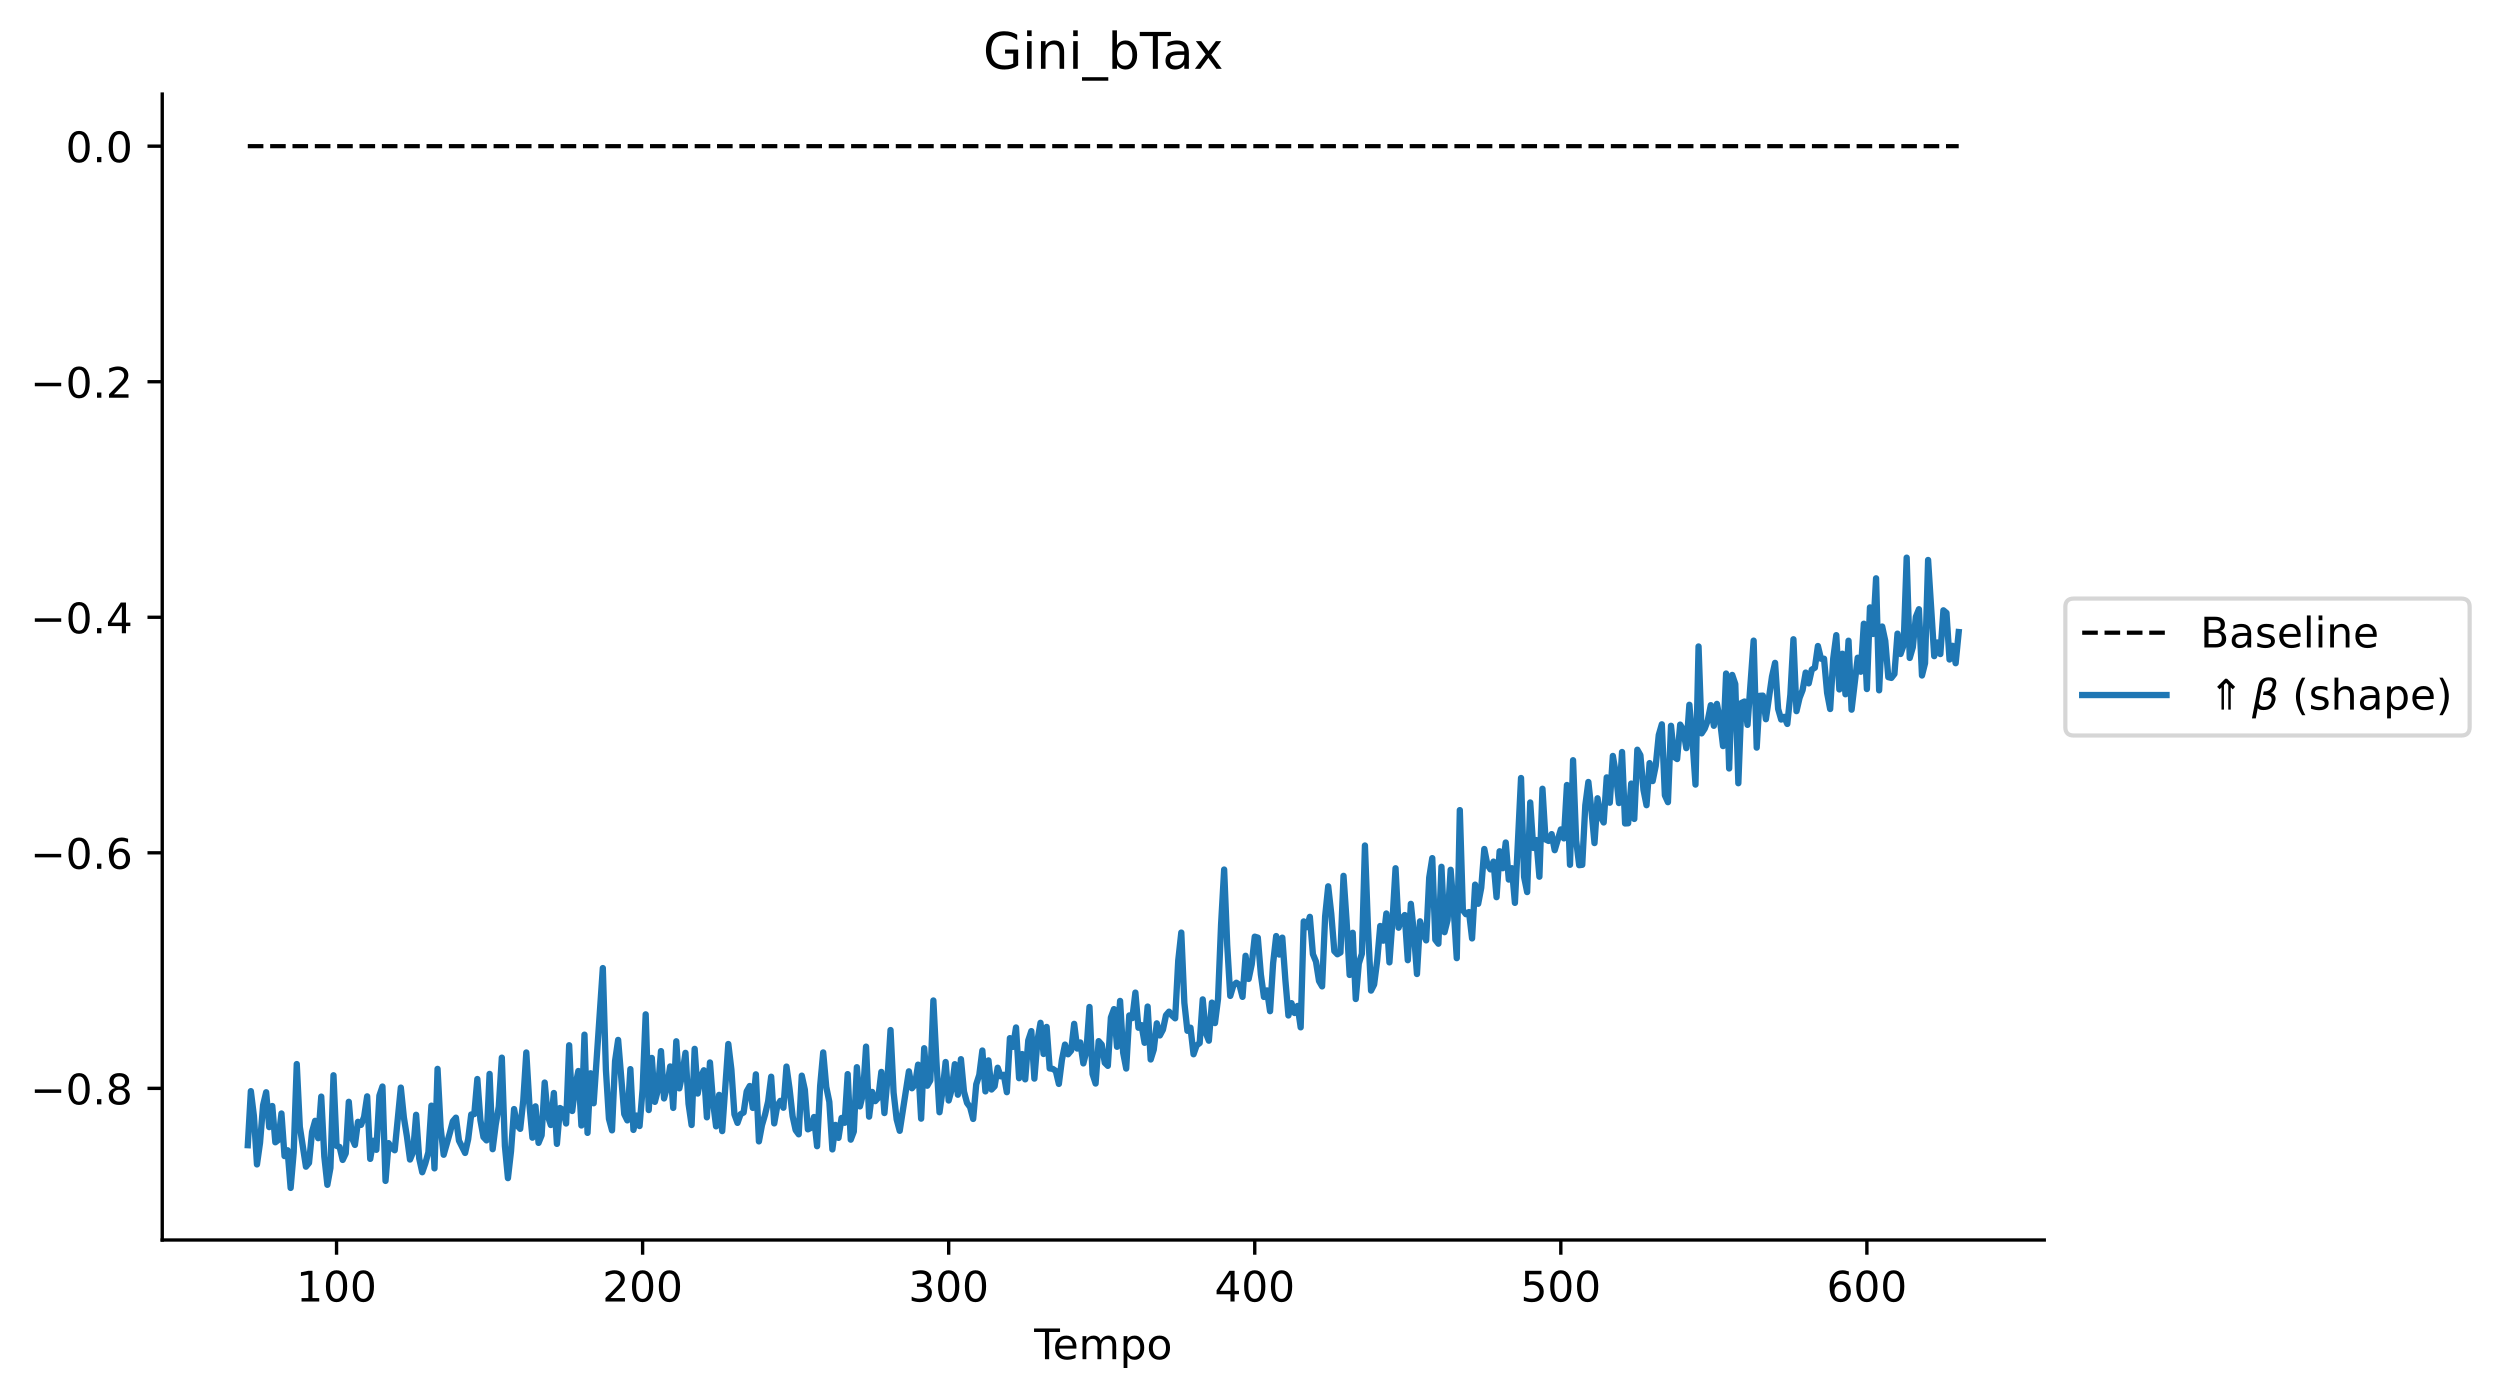 <?xml version="1.0" encoding="utf-8" standalone="no"?>
<!DOCTYPE svg PUBLIC "-//W3C//DTD SVG 1.1//EN"
  "http://www.w3.org/Graphics/SVG/1.1/DTD/svg11.dtd">
<!-- Created with matplotlib (https://matplotlib.org/) -->
<svg height="331.674pt" version="1.1" viewBox="0 0 592.983 331.674" width="592.983pt" xmlns="http://www.w3.org/2000/svg" xmlns:xlink="http://www.w3.org/1999/xlink">
 <defs>
  <style type="text/css">
*{stroke-linecap:butt;stroke-linejoin:round;}
  </style>
 </defs>
 <g id="figure_1">
  <g id="patch_1">
   <path d="M 0 331.674 
L 592.983 331.674 
L 592.983 0 
L 0 0 
z
" style="fill:#ffffff;"/>
  </g>
  <g id="axes_1">
   <g id="patch_2">
    <path d="M 38.483 294.118 
L 484.883 294.118 
L 484.883 22.318 
L 38.483 22.318 
z
" style="fill:#ffffff;"/>
   </g>
   <g id="line2d_1">
    <path clip-path="url(#p698f6734ee)" d="M 58.774 271.634 
L 59.5 258.811 
L 60.226 264.702 
L 60.952 276.193 
L 61.678 271.048 
L 62.404 262.122 
L 63.13 259.078 
L 63.856 267.34 
L 64.581 262.339 
L 65.307 270.941 
L 66.033 270.379 
L 66.759 264.114 
L 67.485 274.212 
L 68.211 272.832 
L 68.937 281.764 
L 69.663 273.252 
L 70.389 252.39 
L 71.115 267.281 
L 72.567 276.729 
L 73.293 275.834 
L 74.019 268.467 
L 74.745 265.855 
L 75.471 269.971 
L 76.197 260.112 
L 76.923 274.311 
L 77.649 281.028 
L 78.375 277.033 
L 79.101 255.048 
L 79.827 271.786 
L 80.553 272.061 
L 81.279 275.125 
L 82.005 273.584 
L 82.731 261.341 
L 83.457 269.842 
L 84.183 271.563 
L 84.909 266.093 
L 85.635 266.812 
L 86.361 264.93 
L 87.087 260.05 
L 87.813 274.88 
L 88.539 270.582 
L 89.265 272.73 
L 89.991 259.872 
L 90.716 257.721 
L 91.442 280.1 
L 92.168 271.145 
L 92.894 272.28 
L 93.62 272.834 
L 95.072 257.972 
L 95.798 265.071 
L 96.524 269.604 
L 97.25 275.038 
L 97.976 273.29 
L 98.702 264.424 
L 99.428 274.756 
L 100.154 278.046 
L 100.88 275.952 
L 101.606 273.307 
L 102.332 262.252 
L 103.058 277.129 
L 103.784 253.533 
L 104.51 267.378 
L 105.236 273.901 
L 106.688 268.769 
L 107.414 265.951 
L 108.14 265.106 
L 108.866 270.56 
L 110.318 273.468 
L 111.044 270.226 
L 111.77 264.351 
L 112.496 264.26 
L 113.222 255.94 
L 113.948 265.69 
L 114.674 269.705 
L 115.4 270.491 
L 116.125 254.724 
L 116.851 272.582 
L 117.577 266.769 
L 118.303 262.5 
L 119.029 250.868 
L 119.755 271.816 
L 120.481 279.446 
L 121.207 273.105 
L 121.933 263.064 
L 122.659 266.936 
L 123.385 267.756 
L 124.111 261.094 
L 124.837 249.644 
L 125.563 261.875 
L 126.289 269.853 
L 127.015 262.423 
L 127.741 271.083 
L 128.467 269.289 
L 129.193 256.778 
L 129.919 264.627 
L 130.645 266.845 
L 131.371 259.254 
L 132.097 271.321 
L 132.823 262.815 
L 133.549 263.243 
L 134.275 266.49 
L 135.001 247.926 
L 135.727 263.518 
L 136.453 257.62 
L 137.179 254.04 
L 137.905 266.959 
L 138.631 245.419 
L 139.357 268.711 
L 140.083 254.578 
L 140.809 261.686 
L 142.986 229.625 
L 143.712 253.716 
L 144.438 265.384 
L 145.164 268.113 
L 145.89 251.659 
L 146.616 246.661 
L 148.068 264.263 
L 148.794 265.747 
L 149.52 253.591 
L 150.246 268.005 
L 150.972 264.602 
L 151.698 267.09 
L 152.424 258.317 
L 153.15 240.599 
L 153.876 263.296 
L 154.602 250.935 
L 155.328 261.353 
L 156.054 258.528 
L 156.78 249.316 
L 157.506 260.541 
L 158.232 257.783 
L 158.958 252.953 
L 159.684 262.787 
L 160.41 246.988 
L 161.136 258.15 
L 161.862 254.627 
L 162.588 249.73 
L 163.314 261.811 
L 164.04 266.84 
L 164.766 248.783 
L 165.492 259.382 
L 166.218 255.378 
L 166.944 253.865 
L 167.669 265.022 
L 168.395 252.01 
L 169.121 261.326 
L 169.847 267.164 
L 170.573 259.697 
L 171.299 268.288 
L 172.751 247.633 
L 173.477 253.675 
L 174.203 264.339 
L 174.929 266.34 
L 175.655 264.286 
L 176.381 263.877 
L 177.107 258.879 
L 177.833 257.594 
L 178.559 262.789 
L 179.285 254.83 
L 180.011 270.729 
L 180.737 266.862 
L 181.463 264.387 
L 182.189 261.267 
L 182.915 255.389 
L 183.641 266.462 
L 184.367 262.307 
L 185.093 261.117 
L 185.819 262.747 
L 186.545 252.985 
L 187.271 258.206 
L 187.997 264.75 
L 188.723 268.06 
L 189.449 269.049 
L 190.175 255.136 
L 190.901 258.464 
L 191.627 267.875 
L 192.353 267.513 
L 193.078 264.948 
L 193.804 271.872 
L 194.53 257.595 
L 195.256 249.631 
L 195.982 257.804 
L 196.708 261.333 
L 197.434 272.633 
L 198.16 266.822 
L 198.886 269.897 
L 199.612 265.174 
L 200.338 266.322 
L 201.064 254.772 
L 201.79 270.318 
L 202.516 268.407 
L 203.242 253.133 
L 203.968 262.431 
L 204.694 259.494 
L 205.42 248.255 
L 206.146 264.862 
L 206.872 259 
L 207.598 261.181 
L 208.324 260.372 
L 209.05 254.253 
L 209.776 264.003 
L 210.502 255.781 
L 211.228 244.319 
L 211.954 259.152 
L 212.68 265.532 
L 213.406 268.221 
L 215.584 254.116 
L 216.31 258.123 
L 217.036 257.242 
L 217.762 252.531 
L 218.487 265.336 
L 219.213 248.635 
L 219.939 257.523 
L 220.665 256.263 
L 221.391 237.31 
L 222.117 251.796 
L 222.843 263.814 
L 223.569 258.68 
L 224.295 251.907 
L 225.021 261.03 
L 225.747 258.368 
L 226.473 252.419 
L 227.199 259.662 
L 227.925 251.229 
L 228.651 258.923 
L 229.377 261.617 
L 230.103 262.602 
L 230.829 265.406 
L 231.555 257.206 
L 232.281 254.946 
L 233.007 249.175 
L 233.733 258.868 
L 234.459 251.525 
L 235.185 258.425 
L 235.911 257.659 
L 236.637 253.263 
L 237.363 255.301 
L 238.089 254.933 
L 238.815 259.057 
L 239.541 246.243 
L 240.267 248.311 
L 240.993 243.711 
L 241.719 255.74 
L 242.445 250.013 
L 243.171 256.016 
L 243.897 246.775 
L 244.622 244.575 
L 245.348 255.839 
L 246.074 246.822 
L 246.8 242.607 
L 247.526 249.992 
L 248.252 243.579 
L 248.978 253.422 
L 249.704 253.526 
L 250.43 254.02 
L 251.156 257.094 
L 251.882 251.373 
L 252.608 247.77 
L 253.334 250.069 
L 254.06 249.211 
L 254.786 242.851 
L 255.512 248.71 
L 256.238 247.265 
L 256.964 252.233 
L 257.69 249.336 
L 258.416 238.85 
L 259.142 254.751 
L 259.868 257.005 
L 260.594 246.953 
L 261.32 247.772 
L 262.046 252.091 
L 262.772 252.808 
L 263.498 241.334 
L 264.224 239.355 
L 264.95 248.291 
L 265.676 237.414 
L 266.402 249.682 
L 267.128 253.453 
L 267.854 240.855 
L 268.58 241.488 
L 269.306 235.44 
L 270.031 243.777 
L 270.757 243.15 
L 271.483 247.345 
L 272.209 238.75 
L 272.935 251.303 
L 273.661 248.976 
L 274.387 242.734 
L 275.113 245.602 
L 275.839 244.236 
L 276.565 240.799 
L 277.291 239.957 
L 278.017 240.899 
L 278.743 241.539 
L 279.469 227.825 
L 280.195 221.2 
L 280.921 237.865 
L 281.647 244.502 
L 282.373 243.76 
L 283.099 250.063 
L 283.825 247.972 
L 284.551 247.402 
L 285.277 237.051 
L 286.003 244.985 
L 286.729 246.844 
L 287.455 237.816 
L 288.181 242.667 
L 288.907 236.954 
L 289.633 219.221 
L 290.359 206.251 
L 291.085 224.193 
L 291.811 236.22 
L 292.537 233.775 
L 293.263 233.1 
L 293.989 233.61 
L 294.715 236.45 
L 295.44 226.705 
L 296.166 232.202 
L 296.892 228.779 
L 297.618 222.171 
L 298.344 222.401 
L 299.07 231.158 
L 299.796 236.47 
L 300.522 234.921 
L 301.248 239.841 
L 301.974 228.46 
L 302.7 222.028 
L 303.426 226.415 
L 304.152 222.403 
L 304.878 232.413 
L 305.604 240.862 
L 306.33 237.945 
L 307.056 240.272 
L 307.782 238.595 
L 308.508 243.679 
L 309.234 218.559 
L 309.96 219.919 
L 310.686 217.473 
L 311.412 226.324 
L 312.138 228.079 
L 312.864 232.698 
L 313.59 233.963 
L 314.316 217.296 
L 315.042 210.227 
L 315.768 216.755 
L 316.494 225.602 
L 317.22 226.348 
L 317.946 225.921 
L 318.672 207.745 
L 319.398 218.416 
L 320.124 231.252 
L 320.85 221.253 
L 321.575 236.961 
L 322.301 228.554 
L 323.027 226.233 
L 323.753 200.548 
L 324.479 220.121 
L 325.205 234.962 
L 325.931 233.527 
L 326.657 227.868 
L 327.383 219.638 
L 328.109 223.125 
L 328.835 216.676 
L 329.561 228.266 
L 330.287 218.284 
L 331.013 205.943 
L 331.739 220.045 
L 332.465 217.91 
L 333.191 217.043 
L 333.917 227.754 
L 334.643 214.391 
L 335.369 221.317 
L 336.095 231.031 
L 336.821 218.536 
L 337.547 221.374 
L 338.273 223.054 
L 338.999 208.164 
L 339.725 203.543 
L 340.451 222.908 
L 341.177 223.84 
L 341.903 205.599 
L 342.629 221.102 
L 343.355 218.21 
L 344.081 206.306 
L 344.807 215.61 
L 345.533 227.268 
L 346.259 192.152 
L 346.984 215.891 
L 347.71 216.839 
L 348.436 216.33 
L 349.162 222.588 
L 349.888 209.83 
L 350.614 214.373 
L 351.34 210.575 
L 352.066 201.378 
L 352.792 205.081 
L 353.518 206.207 
L 354.244 204.372 
L 354.97 212.804 
L 355.696 201.915 
L 356.422 205.936 
L 357.148 199.84 
L 357.874 208.63 
L 358.6 205.927 
L 359.326 214.151 
L 360.778 184.538 
L 361.504 208.017 
L 362.23 211.592 
L 362.956 190.341 
L 363.682 201.118 
L 364.408 199.263 
L 365.134 207.948 
L 365.86 187.092 
L 366.586 199.104 
L 367.312 199.464 
L 368.038 197.848 
L 368.764 201.657 
L 370.216 196.737 
L 370.942 198.86 
L 371.668 186.199 
L 372.393 205.118 
L 373.119 180.322 
L 373.845 199.328 
L 374.571 205.216 
L 375.297 205.127 
L 376.023 191.015 
L 376.749 185.481 
L 377.475 192.198 
L 378.201 199.97 
L 378.927 189.349 
L 379.653 193.668 
L 380.379 195.085 
L 381.105 184.39 
L 381.831 190.398 
L 382.557 179.305 
L 383.283 183.592 
L 384.009 190.479 
L 384.735 178.37 
L 385.461 195.322 
L 386.187 195.277 
L 386.913 185.86 
L 387.639 194.248 
L 388.365 177.828 
L 389.091 179.124 
L 389.817 187.342 
L 390.543 190.986 
L 391.269 181.003 
L 391.995 185.267 
L 392.721 181.677 
L 393.447 174.325 
L 394.173 171.805 
L 394.899 188.66 
L 395.625 190.267 
L 396.351 172.153 
L 397.077 179.524 
L 397.803 180.039 
L 398.528 171.876 
L 399.254 173.105 
L 399.98 177.458 
L 400.706 167.168 
L 401.432 175.493 
L 402.158 186.095 
L 402.884 153.338 
L 403.61 173.949 
L 404.336 172.841 
L 405.062 170.918 
L 405.788 167.264 
L 406.514 172.15 
L 407.24 166.961 
L 407.966 170.814 
L 408.692 176.965 
L 409.418 159.756 
L 410.144 182.278 
L 410.87 160.091 
L 411.596 162.246 
L 412.322 185.778 
L 413.048 166.744 
L 413.774 166.396 
L 414.5 171.93 
L 415.952 151.955 
L 416.678 177.329 
L 417.404 165.045 
L 418.13 164.999 
L 418.856 170.594 
L 420.308 160.446 
L 421.034 157.229 
L 421.76 168.151 
L 422.486 170.671 
L 423.212 170.032 
L 423.937 171.715 
L 424.663 164.751 
L 425.389 151.629 
L 426.115 168.68 
L 426.841 165.545 
L 427.567 163.672 
L 428.293 159.532 
L 429.019 162.091 
L 429.745 158.824 
L 430.471 158.381 
L 431.197 153.231 
L 431.923 156.24 
L 432.649 156.241 
L 433.375 164.345 
L 434.101 168.176 
L 434.827 156.224 
L 435.553 150.657 
L 436.279 163.529 
L 437.005 155.064 
L 437.731 164.675 
L 438.457 151.972 
L 439.183 168.33 
L 440.635 156.009 
L 441.361 159.329 
L 442.087 147.943 
L 442.813 163.435 
L 443.539 144.073 
L 444.265 150.378 
L 444.991 137.173 
L 445.717 163.739 
L 446.443 148.61 
L 447.169 152.011 
L 447.895 160.618 
L 448.621 160.793 
L 449.346 159.86 
L 450.072 150.295 
L 450.798 155.123 
L 451.524 153.023 
L 452.25 132.272 
L 452.976 156.061 
L 453.702 153.542 
L 454.428 146.314 
L 455.154 144.507 
L 455.88 160.223 
L 456.606 157.315 
L 457.332 132.823 
L 458.784 155.633 
L 459.51 152.387 
L 460.236 155.142 
L 460.962 144.765 
L 461.688 145.38 
L 462.414 156.43 
L 463.14 153.183 
L 463.866 157.309 
L 464.592 149.917 
L 464.592 149.917 
" style="fill:none;stroke:#1f77b4;stroke-linecap:square;stroke-width:1.5;"/>
   </g>
   <g id="line2d_2">
    <path clip-path="url(#p698f6734ee)" d="M 58.774 34.673 
L 464.592 34.673 
L 464.592 34.673 
" style="fill:none;stroke:#000000;stroke-dasharray:3.7,1.6;stroke-dashoffset:0;"/>
   </g>
   <g id="matplotlib.axis_1">
    <g id="xtick_1">
     <g id="line2d_3">
      <defs>
       <path d="M 0 0 
L 0 3.5 
" id="meb4d3101d6" style="stroke:#000000;stroke-width:0.8;"/>
      </defs>
      <g>
       <use style="stroke:#000000;stroke-width:0.8;" x="79.827" xlink:href="#meb4d3101d6" y="294.118"/>
      </g>
     </g>
     <g id="text_1">
      <!-- 100 -->
      <defs>
       <path d="M 12.406 8.297 
L 28.516 8.297 
L 28.516 63.922 
L 10.984 60.406 
L 10.984 69.391 
L 28.422 72.906 
L 38.281 72.906 
L 38.281 8.297 
L 54.391 8.297 
L 54.391 0 
L 12.406 0 
z
" id="DejaVuSans-49"/>
       <path d="M 31.781 66.406 
Q 24.172 66.406 20.328 58.906 
Q 16.5 51.422 16.5 36.375 
Q 16.5 21.391 20.328 13.891 
Q 24.172 6.391 31.781 6.391 
Q 39.453 6.391 43.281 13.891 
Q 47.125 21.391 47.125 36.375 
Q 47.125 51.422 43.281 58.906 
Q 39.453 66.406 31.781 66.406 
z
M 31.781 74.219 
Q 44.047 74.219 50.516 64.516 
Q 56.984 54.828 56.984 36.375 
Q 56.984 17.969 50.516 8.266 
Q 44.047 -1.422 31.781 -1.422 
Q 19.531 -1.422 13.062 8.266 
Q 6.594 17.969 6.594 36.375 
Q 6.594 54.828 13.062 64.516 
Q 19.531 74.219 31.781 74.219 
z
" id="DejaVuSans-48"/>
      </defs>
      <g transform="translate(70.283 308.717)scale(0.1 -0.1)">
       <use xlink:href="#DejaVuSans-49"/>
       <use x="63.623" xlink:href="#DejaVuSans-48"/>
       <use x="127.246" xlink:href="#DejaVuSans-48"/>
      </g>
     </g>
    </g>
    <g id="xtick_2">
     <g id="line2d_4">
      <g>
       <use style="stroke:#000000;stroke-width:0.8;" x="152.424" xlink:href="#meb4d3101d6" y="294.118"/>
      </g>
     </g>
     <g id="text_2">
      <!-- 200 -->
      <defs>
       <path d="M 19.188 8.297 
L 53.609 8.297 
L 53.609 0 
L 7.328 0 
L 7.328 8.297 
Q 12.938 14.109 22.625 23.891 
Q 32.328 33.688 34.812 36.531 
Q 39.547 41.844 41.422 45.531 
Q 43.312 49.219 43.312 52.781 
Q 43.312 58.594 39.234 62.25 
Q 35.156 65.922 28.609 65.922 
Q 23.969 65.922 18.812 64.312 
Q 13.672 62.703 7.812 59.422 
L 7.812 69.391 
Q 13.766 71.781 18.938 73 
Q 24.125 74.219 28.422 74.219 
Q 39.75 74.219 46.484 68.547 
Q 53.219 62.891 53.219 53.422 
Q 53.219 48.922 51.531 44.891 
Q 49.859 40.875 45.406 35.406 
Q 44.188 33.984 37.641 27.219 
Q 31.109 20.453 19.188 8.297 
z
" id="DejaVuSans-50"/>
      </defs>
      <g transform="translate(142.88 308.717)scale(0.1 -0.1)">
       <use xlink:href="#DejaVuSans-50"/>
       <use x="63.623" xlink:href="#DejaVuSans-48"/>
       <use x="127.246" xlink:href="#DejaVuSans-48"/>
      </g>
     </g>
    </g>
    <g id="xtick_3">
     <g id="line2d_5">
      <g>
       <use style="stroke:#000000;stroke-width:0.8;" x="225.021" xlink:href="#meb4d3101d6" y="294.118"/>
      </g>
     </g>
     <g id="text_3">
      <!-- 300 -->
      <defs>
       <path d="M 40.578 39.312 
Q 47.656 37.797 51.625 33 
Q 55.609 28.219 55.609 21.188 
Q 55.609 10.406 48.188 4.484 
Q 40.766 -1.422 27.094 -1.422 
Q 22.516 -1.422 17.656 -0.516 
Q 12.797 0.391 7.625 2.203 
L 7.625 11.719 
Q 11.719 9.328 16.594 8.109 
Q 21.484 6.891 26.812 6.891 
Q 36.078 6.891 40.938 10.547 
Q 45.797 14.203 45.797 21.188 
Q 45.797 27.641 41.281 31.266 
Q 36.766 34.906 28.719 34.906 
L 20.219 34.906 
L 20.219 43.016 
L 29.109 43.016 
Q 36.375 43.016 40.234 45.922 
Q 44.094 48.828 44.094 54.297 
Q 44.094 59.906 40.109 62.906 
Q 36.141 65.922 28.719 65.922 
Q 24.656 65.922 20.016 65.031 
Q 15.375 64.156 9.812 62.312 
L 9.812 71.094 
Q 15.438 72.656 20.344 73.438 
Q 25.25 74.219 29.594 74.219 
Q 40.828 74.219 47.359 69.109 
Q 53.906 64.016 53.906 55.328 
Q 53.906 49.266 50.438 45.094 
Q 46.969 40.922 40.578 39.312 
z
" id="DejaVuSans-51"/>
      </defs>
      <g transform="translate(215.477 308.717)scale(0.1 -0.1)">
       <use xlink:href="#DejaVuSans-51"/>
       <use x="63.623" xlink:href="#DejaVuSans-48"/>
       <use x="127.246" xlink:href="#DejaVuSans-48"/>
      </g>
     </g>
    </g>
    <g id="xtick_4">
     <g id="line2d_6">
      <g>
       <use style="stroke:#000000;stroke-width:0.8;" x="297.618" xlink:href="#meb4d3101d6" y="294.118"/>
      </g>
     </g>
     <g id="text_4">
      <!-- 400 -->
      <defs>
       <path d="M 37.797 64.312 
L 12.891 25.391 
L 37.797 25.391 
z
M 35.203 72.906 
L 47.609 72.906 
L 47.609 25.391 
L 58.016 25.391 
L 58.016 17.188 
L 47.609 17.188 
L 47.609 0 
L 37.797 0 
L 37.797 17.188 
L 4.891 17.188 
L 4.891 26.703 
z
" id="DejaVuSans-52"/>
      </defs>
      <g transform="translate(288.075 308.717)scale(0.1 -0.1)">
       <use xlink:href="#DejaVuSans-52"/>
       <use x="63.623" xlink:href="#DejaVuSans-48"/>
       <use x="127.246" xlink:href="#DejaVuSans-48"/>
      </g>
     </g>
    </g>
    <g id="xtick_5">
     <g id="line2d_7">
      <g>
       <use style="stroke:#000000;stroke-width:0.8;" x="370.216" xlink:href="#meb4d3101d6" y="294.118"/>
      </g>
     </g>
     <g id="text_5">
      <!-- 500 -->
      <defs>
       <path d="M 10.797 72.906 
L 49.516 72.906 
L 49.516 64.594 
L 19.828 64.594 
L 19.828 46.734 
Q 21.969 47.469 24.109 47.828 
Q 26.266 48.188 28.422 48.188 
Q 40.625 48.188 47.75 41.5 
Q 54.891 34.812 54.891 23.391 
Q 54.891 11.625 47.562 5.094 
Q 40.234 -1.422 26.906 -1.422 
Q 22.312 -1.422 17.547 -0.641 
Q 12.797 0.141 7.719 1.703 
L 7.719 11.625 
Q 12.109 9.234 16.797 8.062 
Q 21.484 6.891 26.703 6.891 
Q 35.156 6.891 40.078 11.328 
Q 45.016 15.766 45.016 23.391 
Q 45.016 31 40.078 35.438 
Q 35.156 39.891 26.703 39.891 
Q 22.75 39.891 18.812 39.016 
Q 14.891 38.141 10.797 36.281 
z
" id="DejaVuSans-53"/>
      </defs>
      <g transform="translate(360.672 308.717)scale(0.1 -0.1)">
       <use xlink:href="#DejaVuSans-53"/>
       <use x="63.623" xlink:href="#DejaVuSans-48"/>
       <use x="127.246" xlink:href="#DejaVuSans-48"/>
      </g>
     </g>
    </g>
    <g id="xtick_6">
     <g id="line2d_8">
      <g>
       <use style="stroke:#000000;stroke-width:0.8;" x="442.813" xlink:href="#meb4d3101d6" y="294.118"/>
      </g>
     </g>
     <g id="text_6">
      <!-- 600 -->
      <defs>
       <path d="M 33.016 40.375 
Q 26.375 40.375 22.484 35.828 
Q 18.609 31.297 18.609 23.391 
Q 18.609 15.531 22.484 10.953 
Q 26.375 6.391 33.016 6.391 
Q 39.656 6.391 43.531 10.953 
Q 47.406 15.531 47.406 23.391 
Q 47.406 31.297 43.531 35.828 
Q 39.656 40.375 33.016 40.375 
z
M 52.594 71.297 
L 52.594 62.312 
Q 48.875 64.062 45.094 64.984 
Q 41.312 65.922 37.594 65.922 
Q 27.828 65.922 22.672 59.328 
Q 17.531 52.734 16.797 39.406 
Q 19.672 43.656 24.016 45.922 
Q 28.375 48.188 33.594 48.188 
Q 44.578 48.188 50.953 41.516 
Q 57.328 34.859 57.328 23.391 
Q 57.328 12.156 50.688 5.359 
Q 44.047 -1.422 33.016 -1.422 
Q 20.359 -1.422 13.672 8.266 
Q 6.984 17.969 6.984 36.375 
Q 6.984 53.656 15.188 63.938 
Q 23.391 74.219 37.203 74.219 
Q 40.922 74.219 44.703 73.484 
Q 48.484 72.75 52.594 71.297 
z
" id="DejaVuSans-54"/>
      </defs>
      <g transform="translate(433.269 308.717)scale(0.1 -0.1)">
       <use xlink:href="#DejaVuSans-54"/>
       <use x="63.623" xlink:href="#DejaVuSans-48"/>
       <use x="127.246" xlink:href="#DejaVuSans-48"/>
      </g>
     </g>
    </g>
    <g id="text_7">
     <!-- Tempo -->
     <defs>
      <path d="M -0.297 72.906 
L 61.375 72.906 
L 61.375 64.594 
L 35.5 64.594 
L 35.5 0 
L 25.594 0 
L 25.594 64.594 
L -0.297 64.594 
z
" id="DejaVuSans-84"/>
      <path d="M 56.203 29.594 
L 56.203 25.203 
L 14.891 25.203 
Q 15.484 15.922 20.484 11.062 
Q 25.484 6.203 34.422 6.203 
Q 39.594 6.203 44.453 7.469 
Q 49.312 8.734 54.109 11.281 
L 54.109 2.781 
Q 49.266 0.734 44.188 -0.344 
Q 39.109 -1.422 33.891 -1.422 
Q 20.797 -1.422 13.156 6.188 
Q 5.516 13.812 5.516 26.812 
Q 5.516 40.234 12.766 48.109 
Q 20.016 56 32.328 56 
Q 43.359 56 49.781 48.891 
Q 56.203 41.797 56.203 29.594 
z
M 47.219 32.234 
Q 47.125 39.594 43.094 43.984 
Q 39.062 48.391 32.422 48.391 
Q 24.906 48.391 20.391 44.141 
Q 15.875 39.891 15.188 32.172 
z
" id="DejaVuSans-101"/>
      <path d="M 52 44.188 
Q 55.375 50.25 60.062 53.125 
Q 64.75 56 71.094 56 
Q 79.641 56 84.281 50.016 
Q 88.922 44.047 88.922 33.016 
L 88.922 0 
L 79.891 0 
L 79.891 32.719 
Q 79.891 40.578 77.094 44.375 
Q 74.312 48.188 68.609 48.188 
Q 61.625 48.188 57.562 43.547 
Q 53.516 38.922 53.516 30.906 
L 53.516 0 
L 44.484 0 
L 44.484 32.719 
Q 44.484 40.625 41.703 44.406 
Q 38.922 48.188 33.109 48.188 
Q 26.219 48.188 22.156 43.531 
Q 18.109 38.875 18.109 30.906 
L 18.109 0 
L 9.078 0 
L 9.078 54.688 
L 18.109 54.688 
L 18.109 46.188 
Q 21.188 51.219 25.484 53.609 
Q 29.781 56 35.688 56 
Q 41.656 56 45.828 52.969 
Q 50 49.953 52 44.188 
z
" id="DejaVuSans-109"/>
      <path d="M 18.109 8.203 
L 18.109 -20.797 
L 9.078 -20.797 
L 9.078 54.688 
L 18.109 54.688 
L 18.109 46.391 
Q 20.953 51.266 25.266 53.625 
Q 29.594 56 35.594 56 
Q 45.562 56 51.781 48.094 
Q 58.016 40.188 58.016 27.297 
Q 58.016 14.406 51.781 6.484 
Q 45.562 -1.422 35.594 -1.422 
Q 29.594 -1.422 25.266 0.953 
Q 20.953 3.328 18.109 8.203 
z
M 48.688 27.297 
Q 48.688 37.203 44.609 42.844 
Q 40.531 48.484 33.406 48.484 
Q 26.266 48.484 22.188 42.844 
Q 18.109 37.203 18.109 27.297 
Q 18.109 17.391 22.188 11.75 
Q 26.266 6.109 33.406 6.109 
Q 40.531 6.109 44.609 11.75 
Q 48.688 17.391 48.688 27.297 
z
" id="DejaVuSans-112"/>
      <path d="M 30.609 48.391 
Q 23.391 48.391 19.188 42.75 
Q 14.984 37.109 14.984 27.297 
Q 14.984 17.484 19.156 11.844 
Q 23.344 6.203 30.609 6.203 
Q 37.797 6.203 41.984 11.859 
Q 46.188 17.531 46.188 27.297 
Q 46.188 37.016 41.984 42.703 
Q 37.797 48.391 30.609 48.391 
z
M 30.609 56 
Q 42.328 56 49.016 48.375 
Q 55.719 40.766 55.719 27.297 
Q 55.719 13.875 49.016 6.219 
Q 42.328 -1.422 30.609 -1.422 
Q 18.844 -1.422 12.172 6.219 
Q 5.516 13.875 5.516 27.297 
Q 5.516 40.766 12.172 48.375 
Q 18.844 56 30.609 56 
z
" id="DejaVuSans-111"/>
     </defs>
     <g transform="translate(245.298 322.395)scale(0.1 -0.1)">
      <use xlink:href="#DejaVuSans-84"/>
      <use x="44.084" xlink:href="#DejaVuSans-101"/>
      <use x="105.607" xlink:href="#DejaVuSans-109"/>
      <use x="203.02" xlink:href="#DejaVuSans-112"/>
      <use x="266.496" xlink:href="#DejaVuSans-111"/>
     </g>
    </g>
   </g>
   <g id="matplotlib.axis_2">
    <g id="ytick_1">
     <g id="line2d_9">
      <defs>
       <path d="M 0 0 
L -3.5 0 
" id="md3eef39135" style="stroke:#000000;stroke-width:0.8;"/>
      </defs>
      <g>
       <use style="stroke:#000000;stroke-width:0.8;" x="38.483" xlink:href="#md3eef39135" y="258.149"/>
      </g>
     </g>
     <g id="text_8">
      <!-- −0.8 -->
      <defs>
       <path d="M 10.594 35.5 
L 73.188 35.5 
L 73.188 27.203 
L 10.594 27.203 
z
" id="DejaVuSans-8722"/>
       <path d="M 10.688 12.406 
L 21 12.406 
L 21 0 
L 10.688 0 
z
" id="DejaVuSans-46"/>
       <path d="M 31.781 34.625 
Q 24.75 34.625 20.719 30.859 
Q 16.703 27.094 16.703 20.516 
Q 16.703 13.922 20.719 10.156 
Q 24.75 6.391 31.781 6.391 
Q 38.812 6.391 42.859 10.172 
Q 46.922 13.969 46.922 20.516 
Q 46.922 27.094 42.891 30.859 
Q 38.875 34.625 31.781 34.625 
z
M 21.922 38.812 
Q 15.578 40.375 12.031 44.719 
Q 8.5 49.078 8.5 55.328 
Q 8.5 64.062 14.719 69.141 
Q 20.953 74.219 31.781 74.219 
Q 42.672 74.219 48.875 69.141 
Q 55.078 64.062 55.078 55.328 
Q 55.078 49.078 51.531 44.719 
Q 48 40.375 41.703 38.812 
Q 48.828 37.156 52.797 32.312 
Q 56.781 27.484 56.781 20.516 
Q 56.781 9.906 50.312 4.234 
Q 43.844 -1.422 31.781 -1.422 
Q 19.734 -1.422 13.25 4.234 
Q 6.781 9.906 6.781 20.516 
Q 6.781 27.484 10.781 32.312 
Q 14.797 37.156 21.922 38.812 
z
M 18.312 54.391 
Q 18.312 48.734 21.844 45.562 
Q 25.391 42.391 31.781 42.391 
Q 38.141 42.391 41.719 45.562 
Q 45.312 48.734 45.312 54.391 
Q 45.312 60.062 41.719 63.234 
Q 38.141 66.406 31.781 66.406 
Q 25.391 66.406 21.844 63.234 
Q 18.312 60.062 18.312 54.391 
z
" id="DejaVuSans-56"/>
      </defs>
      <g transform="translate(7.2 261.948)scale(0.1 -0.1)">
       <use xlink:href="#DejaVuSans-8722"/>
       <use x="83.789" xlink:href="#DejaVuSans-48"/>
       <use x="147.412" xlink:href="#DejaVuSans-46"/>
       <use x="179.199" xlink:href="#DejaVuSans-56"/>
      </g>
     </g>
    </g>
    <g id="ytick_2">
     <g id="line2d_10">
      <g>
       <use style="stroke:#000000;stroke-width:0.8;" x="38.483" xlink:href="#md3eef39135" y="202.28"/>
      </g>
     </g>
     <g id="text_9">
      <!-- −0.6 -->
      <g transform="translate(7.2 206.079)scale(0.1 -0.1)">
       <use xlink:href="#DejaVuSans-8722"/>
       <use x="83.789" xlink:href="#DejaVuSans-48"/>
       <use x="147.412" xlink:href="#DejaVuSans-46"/>
       <use x="179.199" xlink:href="#DejaVuSans-54"/>
      </g>
     </g>
    </g>
    <g id="ytick_3">
     <g id="line2d_11">
      <g>
       <use style="stroke:#000000;stroke-width:0.8;" x="38.483" xlink:href="#md3eef39135" y="146.411"/>
      </g>
     </g>
     <g id="text_10">
      <!-- −0.4 -->
      <g transform="translate(7.2 150.21)scale(0.1 -0.1)">
       <use xlink:href="#DejaVuSans-8722"/>
       <use x="83.789" xlink:href="#DejaVuSans-48"/>
       <use x="147.412" xlink:href="#DejaVuSans-46"/>
       <use x="179.199" xlink:href="#DejaVuSans-52"/>
      </g>
     </g>
    </g>
    <g id="ytick_4">
     <g id="line2d_12">
      <g>
       <use style="stroke:#000000;stroke-width:0.8;" x="38.483" xlink:href="#md3eef39135" y="90.542"/>
      </g>
     </g>
     <g id="text_11">
      <!-- −0.2 -->
      <g transform="translate(7.2 94.341)scale(0.1 -0.1)">
       <use xlink:href="#DejaVuSans-8722"/>
       <use x="83.789" xlink:href="#DejaVuSans-48"/>
       <use x="147.412" xlink:href="#DejaVuSans-46"/>
       <use x="179.199" xlink:href="#DejaVuSans-50"/>
      </g>
     </g>
    </g>
    <g id="ytick_5">
     <g id="line2d_13">
      <g>
       <use style="stroke:#000000;stroke-width:0.8;" x="38.483" xlink:href="#md3eef39135" y="34.673"/>
      </g>
     </g>
     <g id="text_12">
      <!-- 0.0 -->
      <g transform="translate(15.58 38.472)scale(0.1 -0.1)">
       <use xlink:href="#DejaVuSans-48"/>
       <use x="63.623" xlink:href="#DejaVuSans-46"/>
       <use x="95.41" xlink:href="#DejaVuSans-48"/>
      </g>
     </g>
    </g>
   </g>
   <g id="patch_3">
    <path d="M 38.483 294.118 
L 38.483 22.318 
" style="fill:none;stroke:#000000;stroke-linecap:square;stroke-linejoin:miter;stroke-width:0.8;"/>
   </g>
   <g id="patch_4">
    <path d="M 38.483 294.118 
L 484.883 294.118 
" style="fill:none;stroke:#000000;stroke-linecap:square;stroke-linejoin:miter;stroke-width:0.8;"/>
   </g>
   <g id="text_13">
    <!-- Gini_bTax -->
    <defs>
     <path d="M 59.516 10.406 
L 59.516 29.984 
L 43.406 29.984 
L 43.406 38.094 
L 69.281 38.094 
L 69.281 6.781 
Q 63.578 2.734 56.688 0.656 
Q 49.812 -1.422 42 -1.422 
Q 24.906 -1.422 15.25 8.562 
Q 5.609 18.562 5.609 36.375 
Q 5.609 54.25 15.25 64.234 
Q 24.906 74.219 42 74.219 
Q 49.125 74.219 55.547 72.453 
Q 61.969 70.703 67.391 67.281 
L 67.391 56.781 
Q 61.922 61.422 55.766 63.766 
Q 49.609 66.109 42.828 66.109 
Q 29.438 66.109 22.719 58.641 
Q 16.016 51.172 16.016 36.375 
Q 16.016 21.625 22.719 14.156 
Q 29.438 6.688 42.828 6.688 
Q 48.047 6.688 52.141 7.594 
Q 56.25 8.5 59.516 10.406 
z
" id="DejaVuSans-71"/>
     <path d="M 9.422 54.688 
L 18.406 54.688 
L 18.406 0 
L 9.422 0 
z
M 9.422 75.984 
L 18.406 75.984 
L 18.406 64.594 
L 9.422 64.594 
z
" id="DejaVuSans-105"/>
     <path d="M 54.891 33.016 
L 54.891 0 
L 45.906 0 
L 45.906 32.719 
Q 45.906 40.484 42.875 44.328 
Q 39.844 48.188 33.797 48.188 
Q 26.516 48.188 22.312 43.547 
Q 18.109 38.922 18.109 30.906 
L 18.109 0 
L 9.078 0 
L 9.078 54.688 
L 18.109 54.688 
L 18.109 46.188 
Q 21.344 51.125 25.703 53.562 
Q 30.078 56 35.797 56 
Q 45.219 56 50.047 50.172 
Q 54.891 44.344 54.891 33.016 
z
" id="DejaVuSans-110"/>
     <path d="M 50.984 -16.609 
L 50.984 -23.578 
L -0.984 -23.578 
L -0.984 -16.609 
z
" id="DejaVuSans-95"/>
     <path d="M 48.688 27.297 
Q 48.688 37.203 44.609 42.844 
Q 40.531 48.484 33.406 48.484 
Q 26.266 48.484 22.188 42.844 
Q 18.109 37.203 18.109 27.297 
Q 18.109 17.391 22.188 11.75 
Q 26.266 6.109 33.406 6.109 
Q 40.531 6.109 44.609 11.75 
Q 48.688 17.391 48.688 27.297 
z
M 18.109 46.391 
Q 20.953 51.266 25.266 53.625 
Q 29.594 56 35.594 56 
Q 45.562 56 51.781 48.094 
Q 58.016 40.188 58.016 27.297 
Q 58.016 14.406 51.781 6.484 
Q 45.562 -1.422 35.594 -1.422 
Q 29.594 -1.422 25.266 0.953 
Q 20.953 3.328 18.109 8.203 
L 18.109 0 
L 9.078 0 
L 9.078 75.984 
L 18.109 75.984 
z
" id="DejaVuSans-98"/>
     <path d="M 34.281 27.484 
Q 23.391 27.484 19.188 25 
Q 14.984 22.516 14.984 16.5 
Q 14.984 11.719 18.141 8.906 
Q 21.297 6.109 26.703 6.109 
Q 34.188 6.109 38.703 11.406 
Q 43.219 16.703 43.219 25.484 
L 43.219 27.484 
z
M 52.203 31.203 
L 52.203 0 
L 43.219 0 
L 43.219 8.297 
Q 40.141 3.328 35.547 0.953 
Q 30.953 -1.422 24.312 -1.422 
Q 15.922 -1.422 10.953 3.297 
Q 6 8.016 6 15.922 
Q 6 25.141 12.172 29.828 
Q 18.359 34.516 30.609 34.516 
L 43.219 34.516 
L 43.219 35.406 
Q 43.219 41.609 39.141 45 
Q 35.062 48.391 27.688 48.391 
Q 23 48.391 18.547 47.266 
Q 14.109 46.141 10.016 43.891 
L 10.016 52.203 
Q 14.938 54.109 19.578 55.047 
Q 24.219 56 28.609 56 
Q 40.484 56 46.344 49.844 
Q 52.203 43.703 52.203 31.203 
z
" id="DejaVuSans-97"/>
     <path d="M 54.891 54.688 
L 35.109 28.078 
L 55.906 0 
L 45.312 0 
L 29.391 21.484 
L 13.484 0 
L 2.875 0 
L 24.125 28.609 
L 4.688 54.688 
L 15.281 54.688 
L 29.781 35.203 
L 44.281 54.688 
z
" id="DejaVuSans-120"/>
    </defs>
    <g transform="translate(233.186 16.318)scale(0.12 -0.12)">
     <use xlink:href="#DejaVuSans-71"/>
     <use x="77.49" xlink:href="#DejaVuSans-105"/>
     <use x="105.273" xlink:href="#DejaVuSans-110"/>
     <use x="168.652" xlink:href="#DejaVuSans-105"/>
     <use x="196.436" xlink:href="#DejaVuSans-95"/>
     <use x="246.436" xlink:href="#DejaVuSans-98"/>
     <use x="309.912" xlink:href="#DejaVuSans-84"/>
     <use x="354.496" xlink:href="#DejaVuSans-97"/>
     <use x="415.775" xlink:href="#DejaVuSans-120"/>
    </g>
   </g>
   <g id="legend_1">
    <g id="patch_5">
     <path d="M 491.883 174.457 
L 583.783 174.457 
Q 585.783 174.457 585.783 172.457 
L 585.783 143.979 
Q 585.783 141.979 583.783 141.979 
L 491.883 141.979 
Q 489.883 141.979 489.883 143.979 
L 489.883 172.457 
Q 489.883 174.457 491.883 174.457 
z
" style="fill:#ffffff;opacity:0.8;stroke:#cccccc;stroke-linejoin:miter;"/>
    </g>
    <g id="line2d_14">
     <path d="M 493.883 150.077 
L 513.883 150.077 
" style="fill:none;stroke:#000000;stroke-dasharray:3.7,1.6;stroke-dashoffset:0;"/>
    </g>
    <g id="line2d_15"/>
    <g id="text_14">
     <!-- Baseline -->
     <defs>
      <path d="M 19.672 34.812 
L 19.672 8.109 
L 35.5 8.109 
Q 43.453 8.109 47.281 11.406 
Q 51.125 14.703 51.125 21.484 
Q 51.125 28.328 47.281 31.562 
Q 43.453 34.812 35.5 34.812 
z
M 19.672 64.797 
L 19.672 42.828 
L 34.281 42.828 
Q 41.5 42.828 45.031 45.531 
Q 48.578 48.25 48.578 53.812 
Q 48.578 59.328 45.031 62.062 
Q 41.5 64.797 34.281 64.797 
z
M 9.812 72.906 
L 35.016 72.906 
Q 46.297 72.906 52.391 68.219 
Q 58.5 63.531 58.5 54.891 
Q 58.5 48.188 55.375 44.234 
Q 52.25 40.281 46.188 39.312 
Q 53.469 37.75 57.5 32.781 
Q 61.531 27.828 61.531 20.406 
Q 61.531 10.641 54.891 5.312 
Q 48.25 0 35.984 0 
L 9.812 0 
z
" id="DejaVuSans-66"/>
      <path d="M 44.281 53.078 
L 44.281 44.578 
Q 40.484 46.531 36.375 47.5 
Q 32.281 48.484 27.875 48.484 
Q 21.188 48.484 17.844 46.438 
Q 14.5 44.391 14.5 40.281 
Q 14.5 37.156 16.891 35.375 
Q 19.281 33.594 26.516 31.984 
L 29.594 31.297 
Q 39.156 29.25 43.188 25.516 
Q 47.219 21.781 47.219 15.094 
Q 47.219 7.469 41.188 3.016 
Q 35.156 -1.422 24.609 -1.422 
Q 20.219 -1.422 15.453 -0.562 
Q 10.688 0.297 5.422 2 
L 5.422 11.281 
Q 10.406 8.688 15.234 7.391 
Q 20.062 6.109 24.812 6.109 
Q 31.156 6.109 34.562 8.281 
Q 37.984 10.453 37.984 14.406 
Q 37.984 18.062 35.516 20.016 
Q 33.062 21.969 24.703 23.781 
L 21.578 24.516 
Q 13.234 26.266 9.516 29.906 
Q 5.812 33.547 5.812 39.891 
Q 5.812 47.609 11.281 51.797 
Q 16.75 56 26.812 56 
Q 31.781 56 36.172 55.266 
Q 40.578 54.547 44.281 53.078 
z
" id="DejaVuSans-115"/>
      <path d="M 9.422 75.984 
L 18.406 75.984 
L 18.406 0 
L 9.422 0 
z
" id="DejaVuSans-108"/>
     </defs>
     <g transform="translate(521.883 153.577)scale(0.1 -0.1)">
      <use xlink:href="#DejaVuSans-66"/>
      <use x="68.604" xlink:href="#DejaVuSans-97"/>
      <use x="129.883" xlink:href="#DejaVuSans-115"/>
      <use x="181.982" xlink:href="#DejaVuSans-101"/>
      <use x="243.506" xlink:href="#DejaVuSans-108"/>
      <use x="271.289" xlink:href="#DejaVuSans-105"/>
      <use x="299.072" xlink:href="#DejaVuSans-110"/>
      <use x="362.451" xlink:href="#DejaVuSans-101"/>
     </g>
    </g>
    <g id="line2d_16">
     <path d="M 493.883 164.857 
L 513.883 164.857 
" style="fill:none;stroke:#1f77b4;stroke-linecap:square;stroke-width:1.5;"/>
    </g>
    <g id="line2d_17"/>
    <g id="text_15">
     <!-- $\Uparrow \beta$ (shape) -->
     <defs>
      <path d="M 36.766 58.594 
L 36.766 0 
L 30.906 0 
L 30.906 52.734 
L 26.422 48.141 
L 20.562 54 
L 39.703 73.25 
L 44.094 73.25 
L 63.328 54 
L 57.469 48.141 
L 52.875 52.734 
L 52.875 0 
L 47.016 0 
L 47.016 58.594 
L 41.938 63.672 
z
" id="DejaVuSans-8657"/>
      <path d="M 13.625 3.375 
L 8.938 -20.797 
L -0.094 -20.797 
L 14.5 54.344 
Q 18.844 76.609 39.656 76.609 
Q 60.75 76.609 57.172 57.812 
Q 54.734 44.438 45.219 39.547 
Q 58.016 35.156 55.516 22.125 
Q 51.125 -1.078 27.484 -1.031 
Q 17.141 -0.984 13.625 3.375 
z
M 15.922 15.094 
Q 19.672 6.594 29.297 6.641 
Q 43.359 6.641 46.344 21.969 
Q 49.031 35.75 26.172 34.672 
L 27.781 42.969 
Q 45.453 42.672 48.531 58.594 
Q 50.641 69.344 39.203 69.281 
Q 26.422 69.281 23.484 54.047 
z
" id="DejaVuSans-Oblique-946"/>
      <path id="DejaVuSans-32"/>
      <path d="M 31 75.875 
Q 24.469 64.656 21.281 53.656 
Q 18.109 42.672 18.109 31.391 
Q 18.109 20.125 21.312 9.062 
Q 24.516 -2 31 -13.188 
L 23.188 -13.188 
Q 15.875 -1.703 12.234 9.375 
Q 8.594 20.453 8.594 31.391 
Q 8.594 42.281 12.203 53.312 
Q 15.828 64.359 23.188 75.875 
z
" id="DejaVuSans-40"/>
      <path d="M 54.891 33.016 
L 54.891 0 
L 45.906 0 
L 45.906 32.719 
Q 45.906 40.484 42.875 44.328 
Q 39.844 48.188 33.797 48.188 
Q 26.516 48.188 22.312 43.547 
Q 18.109 38.922 18.109 30.906 
L 18.109 0 
L 9.078 0 
L 9.078 75.984 
L 18.109 75.984 
L 18.109 46.188 
Q 21.344 51.125 25.703 53.562 
Q 30.078 56 35.797 56 
Q 45.219 56 50.047 50.172 
Q 54.891 44.344 54.891 33.016 
z
" id="DejaVuSans-104"/>
      <path d="M 8.016 75.875 
L 15.828 75.875 
Q 23.141 64.359 26.781 53.312 
Q 30.422 42.281 30.422 31.391 
Q 30.422 20.453 26.781 9.375 
Q 23.141 -1.703 15.828 -13.188 
L 8.016 -13.188 
Q 14.5 -2 17.703 9.062 
Q 20.906 20.125 20.906 31.391 
Q 20.906 42.672 17.703 53.656 
Q 14.5 64.656 8.016 75.875 
z
" id="DejaVuSans-41"/>
     </defs>
     <g transform="translate(521.883 168.357)scale(0.1 -0.1)">
      <use transform="translate(19.482 0.391)" xlink:href="#DejaVuSans-8657"/>
      <use transform="translate(122.754 0.391)" xlink:href="#DejaVuSans-Oblique-946"/>
      <use transform="translate(186.572 0.391)" xlink:href="#DejaVuSans-32"/>
      <use transform="translate(218.359 0.391)" xlink:href="#DejaVuSans-40"/>
      <use transform="translate(257.373 0.391)" xlink:href="#DejaVuSans-115"/>
      <use transform="translate(309.473 0.391)" xlink:href="#DejaVuSans-104"/>
      <use transform="translate(372.852 0.391)" xlink:href="#DejaVuSans-97"/>
      <use transform="translate(434.131 0.391)" xlink:href="#DejaVuSans-112"/>
      <use transform="translate(497.607 0.391)" xlink:href="#DejaVuSans-101"/>
      <use transform="translate(559.131 0.391)" xlink:href="#DejaVuSans-41"/>
     </g>
    </g>
   </g>
  </g>
 </g>
 <defs>
  <clipPath id="p698f6734ee">
   <rect height="271.8" width="446.4" x="38.483" y="22.318"/>
  </clipPath>
 </defs>
</svg>
